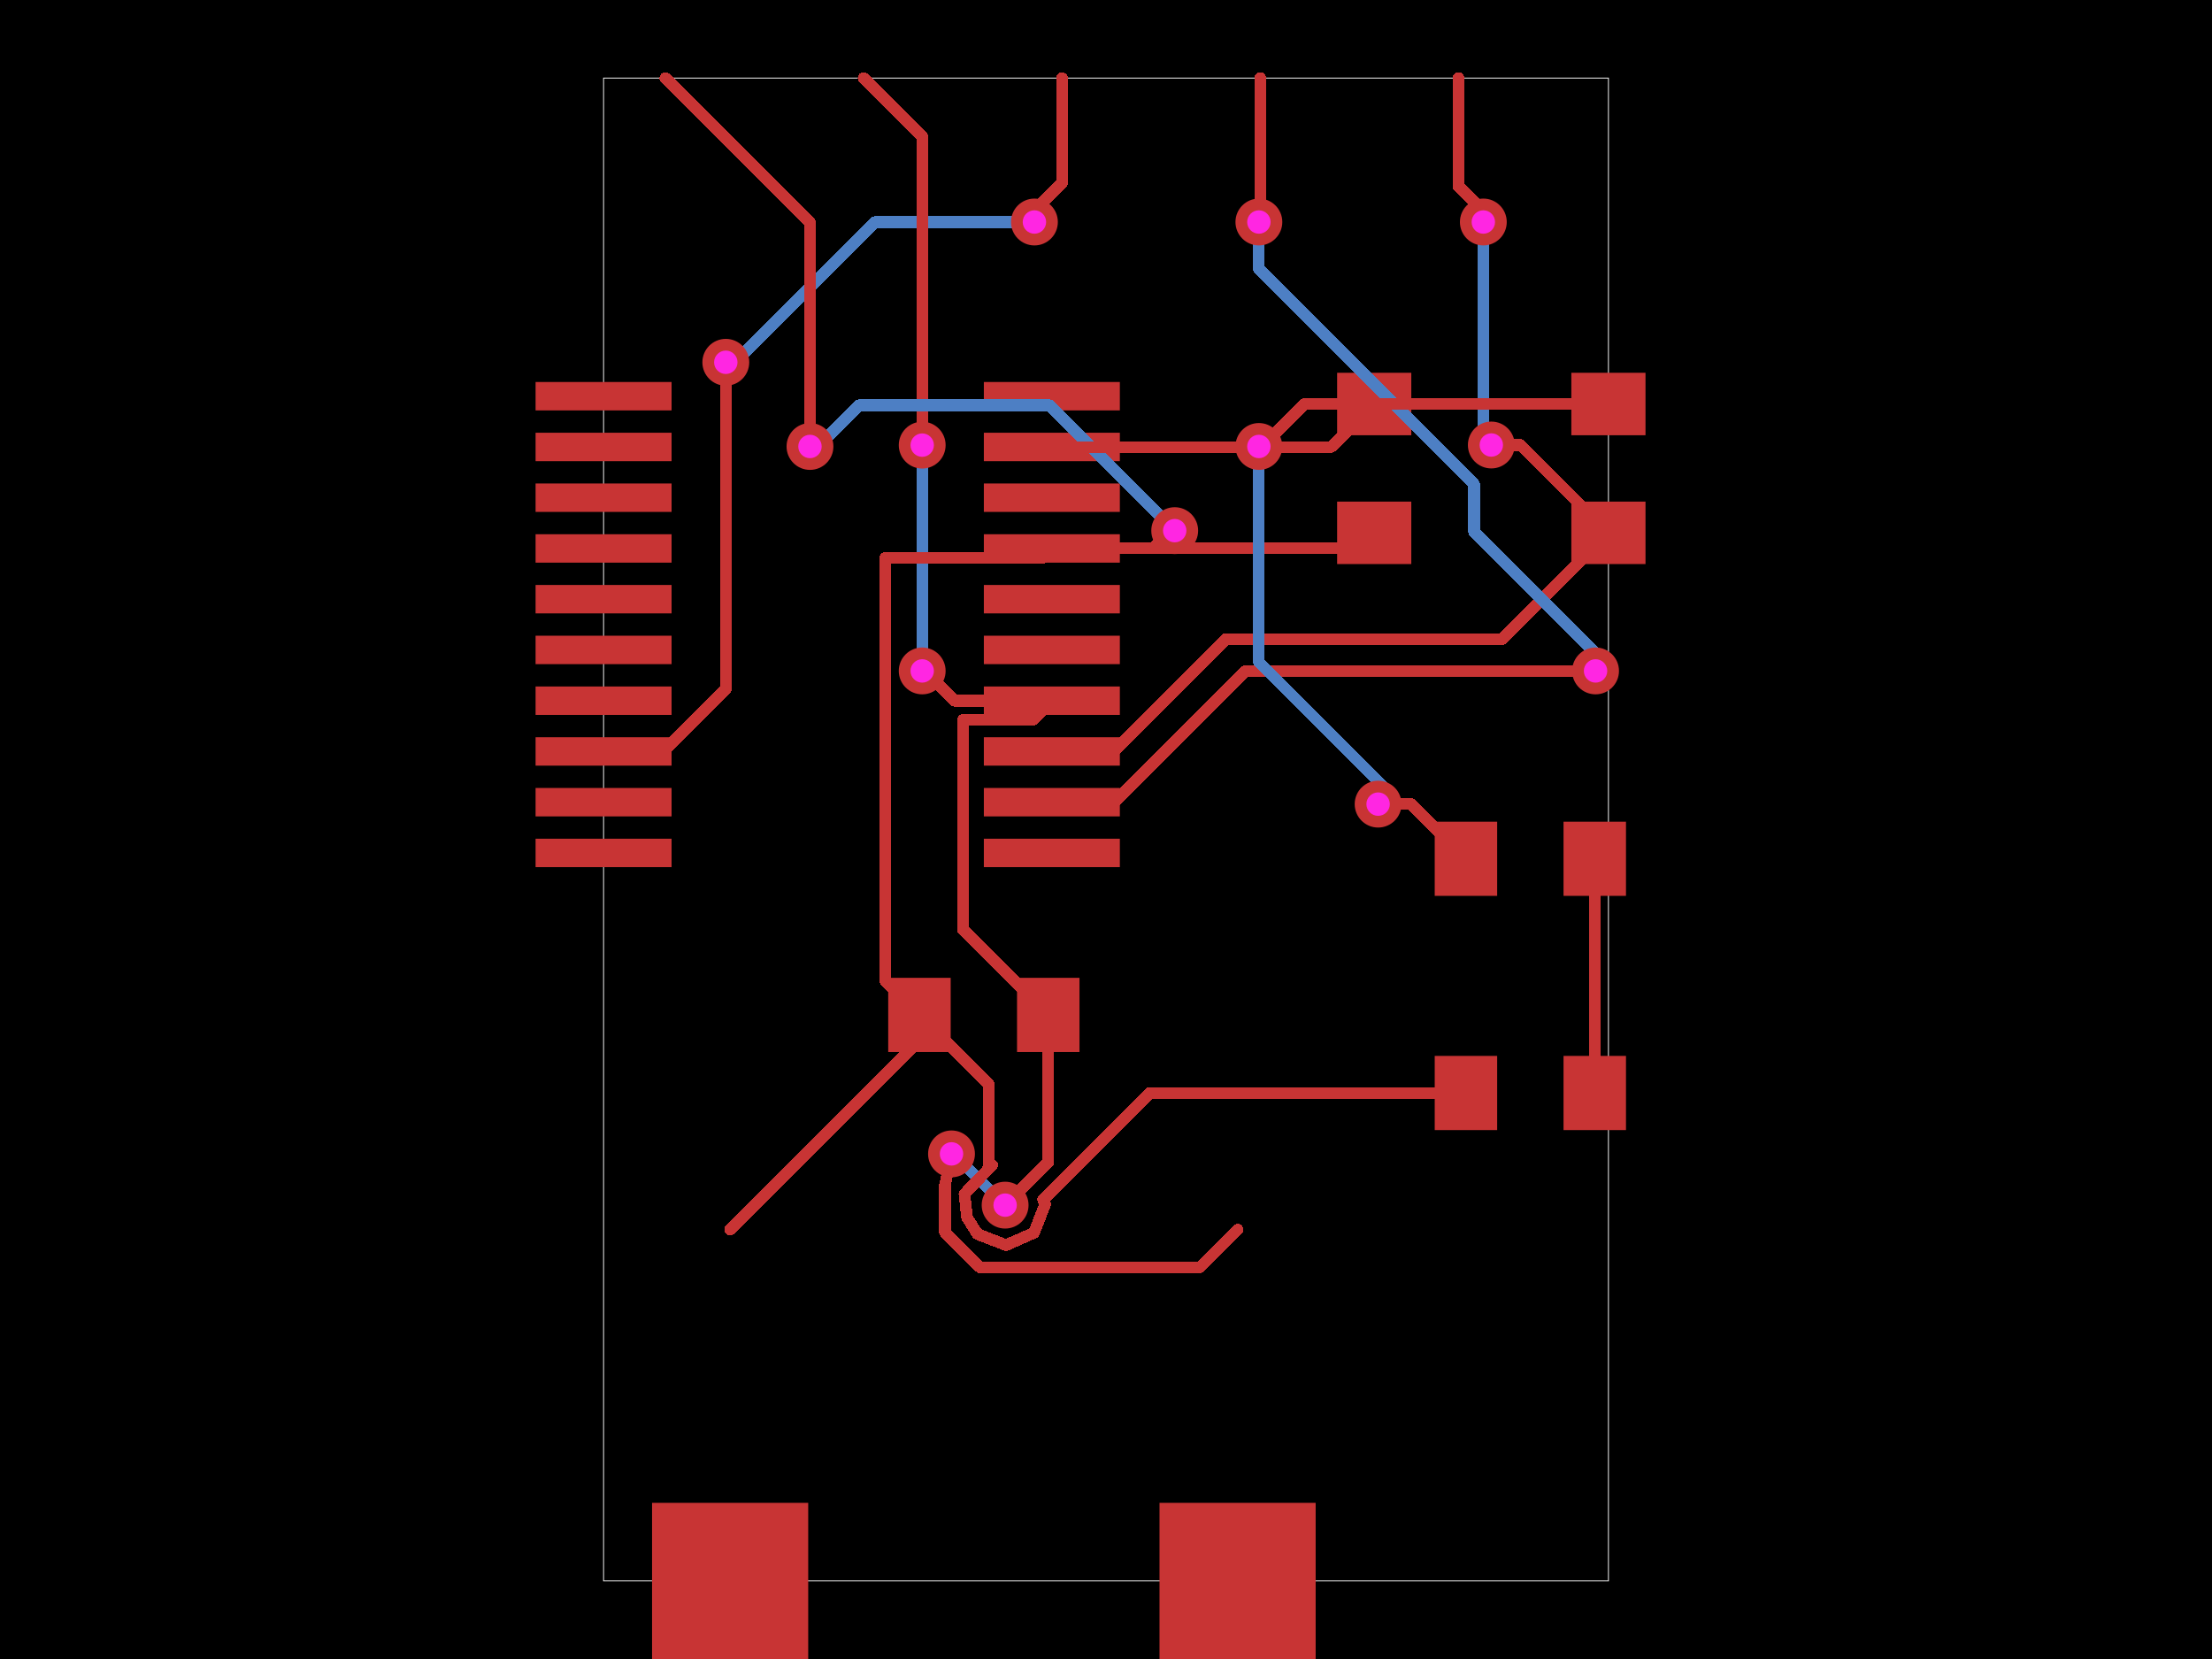 <svg xmlns="http://www.w3.org/2000/svg" width="800" height="600"><style></style><rect class="boundary" x="0" y="0" fill="#000" width="800" height="600"/><rect class="pcb-boundary" fill="none" stroke="#fff" stroke-width="0.3" x="218.292" y="28.235" width="363.417" height="543.529"/><rect class="pcb-pad" fill="rgb(200, 52, 52)" x="355.824" y="303.334" width="49.186" height="10.278"/><rect class="pcb-pad" fill="rgb(200, 52, 52)" x="355.824" y="284.982" width="49.186" height="10.278"/><rect class="pcb-pad" fill="rgb(200, 52, 52)" x="355.824" y="266.629" width="49.186" height="10.278"/><rect class="pcb-pad" fill="rgb(200, 52, 52)" x="355.824" y="248.277" width="49.186" height="10.278"/><rect class="pcb-pad" fill="rgb(200, 52, 52)" x="355.824" y="229.917" width="49.186" height="10.278"/><rect class="pcb-pad" fill="rgb(200, 52, 52)" x="355.824" y="211.564" width="49.186" height="10.278"/><rect class="pcb-pad" fill="rgb(200, 52, 52)" x="355.824" y="193.212" width="49.186" height="10.278"/><rect class="pcb-pad" fill="rgb(200, 52, 52)" x="355.824" y="174.859" width="49.186" height="10.278"/><rect class="pcb-pad" fill="rgb(200, 52, 52)" x="355.824" y="156.506" width="49.186" height="10.278"/><rect class="pcb-pad" fill="rgb(200, 52, 52)" x="355.824" y="138.154" width="49.186" height="10.278"/><rect class="pcb-pad" fill="rgb(200, 52, 52)" x="193.699" y="303.334" width="49.186" height="10.278"/><rect class="pcb-pad" fill="rgb(200, 52, 52)" x="193.699" y="284.982" width="49.186" height="10.278"/><rect class="pcb-pad" fill="rgb(200, 52, 52)" x="193.699" y="266.629" width="49.186" height="10.278"/><rect class="pcb-pad" fill="rgb(200, 52, 52)" x="193.699" y="248.277" width="49.186" height="10.278"/><rect class="pcb-pad" fill="rgb(200, 52, 52)" x="193.699" y="229.917" width="49.186" height="10.278"/><rect class="pcb-pad" fill="rgb(200, 52, 52)" x="193.699" y="211.564" width="49.186" height="10.278"/><rect class="pcb-pad" fill="rgb(200, 52, 52)" x="193.699" y="193.212" width="49.186" height="10.278"/><rect class="pcb-pad" fill="rgb(200, 52, 52)" x="193.699" y="174.859" width="49.186" height="10.278"/><rect class="pcb-pad" fill="rgb(200, 52, 52)" x="193.699" y="156.506" width="49.186" height="10.278"/><rect class="pcb-pad" fill="rgb(200, 52, 52)" x="193.699" y="138.154" width="49.186" height="10.278"/><rect class="pcb-pad" fill="rgb(200, 52, 52)" x="568.296" y="134.824" width="26.824" height="22.588"/><rect class="pcb-pad" fill="rgb(200, 52, 52)" x="568.296" y="181.412" width="26.824" height="22.588"/><rect class="pcb-pad" fill="rgb(200, 52, 52)" x="483.59" y="134.824" width="26.824" height="22.588"/><rect class="pcb-pad" fill="rgb(200, 52, 52)" x="483.59" y="181.412" width="26.824" height="22.588"/><rect class="pcb-pad" fill="rgb(200, 52, 52)" x="367.825" y="353.648" width="22.588" height="26.824"/><rect class="pcb-pad" fill="rgb(200, 52, 52)" x="321.237" y="353.648" width="22.588" height="26.824"/><rect class="pcb-pad" fill="rgb(200, 52, 52)" x="518.885" y="297.177" width="22.588" height="26.824"/><rect class="pcb-pad" fill="rgb(200, 52, 52)" x="565.473" y="297.177" width="22.588" height="26.824"/><rect class="pcb-pad" fill="rgb(200, 52, 52)" x="565.473" y="381.884" width="22.588" height="26.824"/><rect class="pcb-pad" fill="rgb(200, 52, 52)" x="518.885" y="381.884" width="22.588" height="26.824"/><rect class="pcb-pad" fill="rgb(200, 52, 52)" x="419.353" y="543.529" width="56.471" height="56.471"/><rect class="pcb-pad" fill="rgb(200, 52, 52)" x="235.827" y="543.529" width="56.471" height="56.471"/><path class="pcb-trace" stroke="rgb(77, 127, 196)" fill="none" d="M 374.115 80.294 L 374.115 80.294" stroke-width="4.235" stroke-linecap="round" stroke-linejoin="round" shape-rendering="crispEdges" data-layer="bottom"/><path class="pcb-trace" stroke="rgb(77, 127, 196)" fill="none" d="M 374.115 80.294 L 316.551 80.294" stroke-width="4.235" stroke-linecap="round" stroke-linejoin="round" shape-rendering="crispEdges" data-layer="bottom"/><path class="pcb-trace" stroke="rgb(77, 127, 196)" fill="none" d="M 316.551 80.294 L 267.428 129.417" stroke-width="4.235" stroke-linecap="round" stroke-linejoin="round" shape-rendering="crispEdges" data-layer="bottom"/><path class="pcb-trace" stroke="rgb(77, 127, 196)" fill="none" d="M 267.428 129.417 L 262.498 131.029" stroke-width="4.235" stroke-linecap="round" stroke-linejoin="round" shape-rendering="crispEdges" data-layer="bottom"/><path class="pcb-trace" stroke="rgb(77, 127, 196)" fill="none" d="M 262.498 131.029 L 262.498 131.029" stroke-width="4.235" stroke-linecap="round" stroke-linejoin="round" shape-rendering="crispEdges" data-layer="bottom"/><path class="pcb-trace" stroke="rgb(200, 52, 52)" fill="none" d="M 384.061 28.235 L 384.061 66.179" stroke-width="4.235" stroke-linecap="round" stroke-linejoin="round" shape-rendering="crispEdges" data-layer="top"/><path class="pcb-trace" stroke="rgb(200, 52, 52)" fill="none" d="M 384.061 66.179 L 375.953 74.287" stroke-width="4.235" stroke-linecap="round" stroke-linejoin="round" shape-rendering="crispEdges" data-layer="top"/><path class="pcb-trace" stroke="rgb(200, 52, 52)" fill="none" d="M 375.953 74.287 L 374.115 80.294" stroke-width="4.235" stroke-linecap="round" stroke-linejoin="round" shape-rendering="crispEdges" data-layer="top"/><path class="pcb-trace" stroke="rgb(200, 52, 52)" fill="none" d="M 374.115 80.294 L 374.115 80.294" stroke-width="4.235" stroke-linecap="round" stroke-linejoin="round" shape-rendering="crispEdges" data-layer="top"/><path class="pcb-trace" stroke="rgb(200, 52, 52)" fill="none" d="M 262.498 131.029 L 262.498 131.029" stroke-width="4.235" stroke-linecap="round" stroke-linejoin="round" shape-rendering="crispEdges" data-layer="top"/><path class="pcb-trace" stroke="rgb(200, 52, 52)" fill="none" d="M 262.498 131.029 L 262.498 249.159" stroke-width="4.235" stroke-linecap="round" stroke-linejoin="round" shape-rendering="crispEdges" data-layer="top"/><path class="pcb-trace" stroke="rgb(200, 52, 52)" fill="none" d="M 262.498 249.159 L 239.071 272.585" stroke-width="4.235" stroke-linecap="round" stroke-linejoin="round" shape-rendering="crispEdges" data-layer="top"/><path class="pcb-trace" stroke="rgb(200, 52, 52)" fill="none" d="M 239.071 272.585 L 219.109 272.585" stroke-width="4.235" stroke-linecap="round" stroke-linejoin="round" shape-rendering="crispEdges" data-layer="top"/><path class="pcb-trace" stroke="rgb(200, 52, 52)" fill="none" d="M 219.109 272.585 L 218.292 271.768" stroke-width="4.235" stroke-linecap="round" stroke-linejoin="round" shape-rendering="crispEdges" data-layer="top"/><path class="pcb-trace" stroke="rgb(77, 127, 196)" fill="none" d="M 344.126 417.318 L 344.126 417.318" stroke-width="4.235" stroke-linecap="round" stroke-linejoin="round" shape-rendering="crispEdges" data-layer="bottom"/><path class="pcb-trace" stroke="rgb(77, 127, 196)" fill="none" d="M 344.126 417.318 L 344.8 417.318" stroke-width="4.235" stroke-linecap="round" stroke-linejoin="round" shape-rendering="crispEdges" data-layer="bottom"/><path class="pcb-trace" stroke="rgb(77, 127, 196)" fill="none" d="M 344.8 417.318 L 359.256 431.774" stroke-width="4.235" stroke-linecap="round" stroke-linejoin="round" shape-rendering="crispEdges" data-layer="bottom"/><path class="pcb-trace" stroke="rgb(77, 127, 196)" fill="none" d="M 359.256 431.774 L 363.516 435.853" stroke-width="4.235" stroke-linecap="round" stroke-linejoin="round" shape-rendering="crispEdges" data-layer="bottom"/><path class="pcb-trace" stroke="rgb(77, 127, 196)" fill="none" d="M 363.516 435.853 L 363.516 435.853" stroke-width="4.235" stroke-linecap="round" stroke-linejoin="round" shape-rendering="crispEdges" data-layer="bottom"/><path class="pcb-trace" stroke="rgb(200, 52, 52)" fill="none" d="M 447.588 444.709 L 433.968 458.329" stroke-width="4.235" stroke-linecap="round" stroke-linejoin="round" shape-rendering="crispEdges" data-layer="top"/><path class="pcb-trace" stroke="rgb(200, 52, 52)" fill="none" d="M 433.968 458.329 L 354.414 458.329" stroke-width="4.235" stroke-linecap="round" stroke-linejoin="round" shape-rendering="crispEdges" data-layer="top"/><path class="pcb-trace" stroke="rgb(200, 52, 52)" fill="none" d="M 354.414 458.329 L 341.728 445.643" stroke-width="4.235" stroke-linecap="round" stroke-linejoin="round" shape-rendering="crispEdges" data-layer="top"/><path class="pcb-trace" stroke="rgb(200, 52, 52)" fill="none" d="M 341.728 445.643 L 341.728 428.83" stroke-width="4.235" stroke-linecap="round" stroke-linejoin="round" shape-rendering="crispEdges" data-layer="top"/><path class="pcb-trace" stroke="rgb(200, 52, 52)" fill="none" d="M 341.728 428.83 L 344.126 417.318" stroke-width="4.235" stroke-linecap="round" stroke-linejoin="round" shape-rendering="crispEdges" data-layer="top"/><path class="pcb-trace" stroke="rgb(200, 52, 52)" fill="none" d="M 344.126 417.318 L 344.126 417.318" stroke-width="4.235" stroke-linecap="round" stroke-linejoin="round" shape-rendering="crispEdges" data-layer="top"/><path class="pcb-trace" stroke="rgb(200, 52, 52)" fill="none" d="M 363.516 435.853 L 363.516 435.853" stroke-width="4.235" stroke-linecap="round" stroke-linejoin="round" shape-rendering="crispEdges" data-layer="top"/><path class="pcb-trace" stroke="rgb(200, 52, 52)" fill="none" d="M 363.516 435.853 L 379.119 420.25" stroke-width="4.235" stroke-linecap="round" stroke-linejoin="round" shape-rendering="crispEdges" data-layer="top"/><path class="pcb-trace" stroke="rgb(200, 52, 52)" fill="none" d="M 379.119 420.25 L 379.119 367.06" stroke-width="4.235" stroke-linecap="round" stroke-linejoin="round" shape-rendering="crispEdges" data-layer="top"/><path class="pcb-trace" stroke="rgb(200, 52, 52)" fill="none" d="M 379.119 367.06 L 348.331 336.271" stroke-width="4.235" stroke-linecap="round" stroke-linejoin="round" shape-rendering="crispEdges" data-layer="top"/><path class="pcb-trace" stroke="rgb(200, 52, 52)" fill="none" d="M 348.331 336.271 L 348.331 260.329" stroke-width="4.235" stroke-linecap="round" stroke-linejoin="round" shape-rendering="crispEdges" data-layer="top"/><path class="pcb-trace" stroke="rgb(200, 52, 52)" fill="none" d="M 348.331 260.329 L 373.504 260.329" stroke-width="4.235" stroke-linecap="round" stroke-linejoin="round" shape-rendering="crispEdges" data-layer="top"/><path class="pcb-trace" stroke="rgb(200, 52, 52)" fill="none" d="M 373.504 260.329 L 380.417 253.416" stroke-width="4.235" stroke-linecap="round" stroke-linejoin="round" shape-rendering="crispEdges" data-layer="top"/><path class="pcb-trace" stroke="rgb(77, 127, 196)" fill="none" d="M 333.527 242.647 L 333.527 242.647" stroke-width="4.235" stroke-linecap="round" stroke-linejoin="round" shape-rendering="crispEdges" data-layer="bottom"/><path class="pcb-trace" stroke="rgb(77, 127, 196)" fill="none" d="M 333.527 242.647 L 333.527 165.028" stroke-width="4.235" stroke-linecap="round" stroke-linejoin="round" shape-rendering="crispEdges" data-layer="bottom"/><path class="pcb-trace" stroke="rgb(77, 127, 196)" fill="none" d="M 333.527 165.028 L 333.527 165.028" stroke-width="4.235" stroke-linecap="round" stroke-linejoin="round" shape-rendering="crispEdges" data-layer="bottom"/><path class="pcb-trace" stroke="rgb(77, 127, 196)" fill="none" d="M 333.527 165.028 L 333.527 160.987" stroke-width="4.235" stroke-linecap="round" stroke-linejoin="round" shape-rendering="crispEdges" data-layer="bottom"/><path class="pcb-trace" stroke="rgb(77, 127, 196)" fill="none" d="M 333.527 160.987 L 333.527 160.987" stroke-width="4.235" stroke-linecap="round" stroke-linejoin="round" shape-rendering="crispEdges" data-layer="bottom"/><path class="pcb-trace" stroke="rgb(200, 52, 52)" fill="none" d="M 380.417 253.416 L 345.227 253.416" stroke-width="4.235" stroke-linecap="round" stroke-linejoin="round" shape-rendering="crispEdges" data-layer="top"/><path class="pcb-trace" stroke="rgb(200, 52, 52)" fill="none" d="M 345.227 253.416 L 334.924 243.113" stroke-width="4.235" stroke-linecap="round" stroke-linejoin="round" shape-rendering="crispEdges" data-layer="top"/><path class="pcb-trace" stroke="rgb(200, 52, 52)" fill="none" d="M 334.924 243.113 L 333.527 242.647" stroke-width="4.235" stroke-linecap="round" stroke-linejoin="round" shape-rendering="crispEdges" data-layer="top"/><path class="pcb-trace" stroke="rgb(200, 52, 52)" fill="none" d="M 333.527 242.647 L 333.527 242.647" stroke-width="4.235" stroke-linecap="round" stroke-linejoin="round" shape-rendering="crispEdges" data-layer="top"/><path class="pcb-trace" stroke="rgb(200, 52, 52)" fill="none" d="M 333.527 160.987 L 333.527 160.987" stroke-width="4.235" stroke-linecap="round" stroke-linejoin="round" shape-rendering="crispEdges" data-layer="top"/><path class="pcb-trace" stroke="rgb(200, 52, 52)" fill="none" d="M 333.527 160.987 L 333.527 49.42" stroke-width="4.235" stroke-linecap="round" stroke-linejoin="round" shape-rendering="crispEdges" data-layer="top"/><path class="pcb-trace" stroke="rgb(200, 52, 52)" fill="none" d="M 333.527 49.42 L 312.343 28.235" stroke-width="4.235" stroke-linecap="round" stroke-linejoin="round" shape-rendering="crispEdges" data-layer="top"/><path class="pcb-trace" stroke="rgb(77, 127, 196)" fill="none" d="M 536.468 80.294 L 536.468 80.294" stroke-width="4.235" stroke-linecap="round" stroke-linejoin="round" shape-rendering="crispEdges" data-layer="bottom"/><path class="pcb-trace" stroke="rgb(77, 127, 196)" fill="none" d="M 536.468 80.294 L 536.468 153.827" stroke-width="4.235" stroke-linecap="round" stroke-linejoin="round" shape-rendering="crispEdges" data-layer="bottom"/><path class="pcb-trace" stroke="rgb(77, 127, 196)" fill="none" d="M 536.468 153.827 L 539.355 156.714" stroke-width="4.235" stroke-linecap="round" stroke-linejoin="round" shape-rendering="crispEdges" data-layer="bottom"/><path class="pcb-trace" stroke="rgb(77, 127, 196)" fill="none" d="M 539.355 156.714 L 539.355 160.942" stroke-width="4.235" stroke-linecap="round" stroke-linejoin="round" shape-rendering="crispEdges" data-layer="bottom"/><path class="pcb-trace" stroke="rgb(77, 127, 196)" fill="none" d="M 539.355 160.942 L 539.355 160.942" stroke-width="4.235" stroke-linecap="round" stroke-linejoin="round" shape-rendering="crispEdges" data-layer="bottom"/><path class="pcb-trace" stroke="rgb(200, 52, 52)" fill="none" d="M 527.496 28.235 L 527.496 67.43" stroke-width="4.235" stroke-linecap="round" stroke-linejoin="round" shape-rendering="crispEdges" data-layer="top"/><path class="pcb-trace" stroke="rgb(200, 52, 52)" fill="none" d="M 527.496 67.43 L 534.719 74.653" stroke-width="4.235" stroke-linecap="round" stroke-linejoin="round" shape-rendering="crispEdges" data-layer="top"/><path class="pcb-trace" stroke="rgb(200, 52, 52)" fill="none" d="M 534.719 74.653 L 536.468 80.294" stroke-width="4.235" stroke-linecap="round" stroke-linejoin="round" shape-rendering="crispEdges" data-layer="top"/><path class="pcb-trace" stroke="rgb(200, 52, 52)" fill="none" d="M 536.468 80.294 L 536.468 80.294" stroke-width="4.235" stroke-linecap="round" stroke-linejoin="round" shape-rendering="crispEdges" data-layer="top"/><path class="pcb-trace" stroke="rgb(200, 52, 52)" fill="none" d="M 539.355 160.942 L 539.355 160.942" stroke-width="4.235" stroke-linecap="round" stroke-linejoin="round" shape-rendering="crispEdges" data-layer="top"/><path class="pcb-trace" stroke="rgb(200, 52, 52)" fill="none" d="M 539.355 160.942 L 549.943 160.942" stroke-width="4.235" stroke-linecap="round" stroke-linejoin="round" shape-rendering="crispEdges" data-layer="top"/><path class="pcb-trace" stroke="rgb(200, 52, 52)" fill="none" d="M 549.943 160.942 L 581.708 192.706" stroke-width="4.235" stroke-linecap="round" stroke-linejoin="round" shape-rendering="crispEdges" data-layer="top"/><path class="pcb-trace" stroke="rgb(200, 52, 52)" fill="none" d="M 581.708 192.706 L 543.305 231.11" stroke-width="4.235" stroke-linecap="round" stroke-linejoin="round" shape-rendering="crispEdges" data-layer="top"/><path class="pcb-trace" stroke="rgb(200, 52, 52)" fill="none" d="M 543.305 231.11 L 456.441 231.11" stroke-width="4.235" stroke-linecap="round" stroke-linejoin="round" shape-rendering="crispEdges" data-layer="top"/><path class="pcb-trace" stroke="rgb(200, 52, 52)" fill="none" d="M 456.441 231.11 L 443.36 231.11" stroke-width="4.235" stroke-linecap="round" stroke-linejoin="round" shape-rendering="crispEdges" data-layer="top"/><path class="pcb-trace" stroke="rgb(200, 52, 52)" fill="none" d="M 443.36 231.11 L 402.702 271.768" stroke-width="4.235" stroke-linecap="round" stroke-linejoin="round" shape-rendering="crispEdges" data-layer="top"/><path class="pcb-trace" stroke="rgb(200, 52, 52)" fill="none" d="M 402.702 271.768 L 380.417 271.768" stroke-width="4.235" stroke-linecap="round" stroke-linejoin="round" shape-rendering="crispEdges" data-layer="top"/><path class="pcb-trace" stroke="rgb(200, 52, 52)" fill="none" d="M 380.417 271.768 L 380.417 271.768" stroke-width="4.235" stroke-linecap="round" stroke-linejoin="round" shape-rendering="crispEdges" data-layer="top"/><path class="pcb-trace" stroke="rgb(77, 127, 196)" fill="none" d="M 455.292 80.294 L 455.292 80.294" stroke-width="4.235" stroke-linecap="round" stroke-linejoin="round" shape-rendering="crispEdges" data-layer="bottom"/><path class="pcb-trace" stroke="rgb(77, 127, 196)" fill="none" d="M 455.292 80.294 L 455.292 97.263" stroke-width="4.235" stroke-linecap="round" stroke-linejoin="round" shape-rendering="crispEdges" data-layer="bottom"/><path class="pcb-trace" stroke="rgb(77, 127, 196)" fill="none" d="M 455.292 97.263 L 533.12 175.091" stroke-width="4.235" stroke-linecap="round" stroke-linejoin="round" shape-rendering="crispEdges" data-layer="bottom"/><path class="pcb-trace" stroke="rgb(77, 127, 196)" fill="none" d="M 533.12 175.091 L 533.12 192.382" stroke-width="4.235" stroke-linecap="round" stroke-linejoin="round" shape-rendering="crispEdges" data-layer="bottom"/><path class="pcb-trace" stroke="rgb(77, 127, 196)" fill="none" d="M 533.12 192.382 L 579.915 239.177" stroke-width="4.235" stroke-linecap="round" stroke-linejoin="round" shape-rendering="crispEdges" data-layer="bottom"/><path class="pcb-trace" stroke="rgb(77, 127, 196)" fill="none" d="M 579.915 239.177 L 577.056 242.647" stroke-width="4.235" stroke-linecap="round" stroke-linejoin="round" shape-rendering="crispEdges" data-layer="bottom"/><path class="pcb-trace" stroke="rgb(77, 127, 196)" fill="none" d="M 577.056 242.647 L 577.056 242.647" stroke-width="4.235" stroke-linecap="round" stroke-linejoin="round" shape-rendering="crispEdges" data-layer="bottom"/><path class="pcb-trace" stroke="rgb(200, 52, 52)" fill="none" d="M 455.778 28.235 L 455.778 77.154" stroke-width="4.235" stroke-linecap="round" stroke-linejoin="round" shape-rendering="crispEdges" data-layer="top"/><path class="pcb-trace" stroke="rgb(200, 52, 52)" fill="none" d="M 455.778 77.154 L 455.431 77.502" stroke-width="4.235" stroke-linecap="round" stroke-linejoin="round" shape-rendering="crispEdges" data-layer="top"/><path class="pcb-trace" stroke="rgb(200, 52, 52)" fill="none" d="M 455.431 77.502 L 455.292 80.294" stroke-width="4.235" stroke-linecap="round" stroke-linejoin="round" shape-rendering="crispEdges" data-layer="top"/><path class="pcb-trace" stroke="rgb(200, 52, 52)" fill="none" d="M 455.292 80.294 L 455.292 80.294" stroke-width="4.235" stroke-linecap="round" stroke-linejoin="round" shape-rendering="crispEdges" data-layer="top"/><path class="pcb-trace" stroke="rgb(200, 52, 52)" fill="none" d="M 577.056 242.647 L 577.056 242.647" stroke-width="4.235" stroke-linecap="round" stroke-linejoin="round" shape-rendering="crispEdges" data-layer="top"/><path class="pcb-trace" stroke="rgb(200, 52, 52)" fill="none" d="M 577.056 242.647 L 450.554 242.647" stroke-width="4.235" stroke-linecap="round" stroke-linejoin="round" shape-rendering="crispEdges" data-layer="top"/><path class="pcb-trace" stroke="rgb(200, 52, 52)" fill="none" d="M 450.554 242.647 L 400.424 292.777" stroke-width="4.235" stroke-linecap="round" stroke-linejoin="round" shape-rendering="crispEdges" data-layer="top"/><path class="pcb-trace" stroke="rgb(200, 52, 52)" fill="none" d="M 400.424 292.777 L 383.073 292.777" stroke-width="4.235" stroke-linecap="round" stroke-linejoin="round" shape-rendering="crispEdges" data-layer="top"/><path class="pcb-trace" stroke="rgb(200, 52, 52)" fill="none" d="M 383.073 292.777 L 380.417 290.121" stroke-width="4.235" stroke-linecap="round" stroke-linejoin="round" shape-rendering="crispEdges" data-layer="top"/><path class="pcb-trace" stroke="rgb(200, 52, 52)" fill="none" d="M 332.531 367.06 L 332.531 376.24" stroke-width="4.235" stroke-linecap="round" stroke-linejoin="round" shape-rendering="crispEdges" data-layer="top"/><path class="pcb-trace" stroke="rgb(200, 52, 52)" fill="none" d="M 332.531 376.24 L 264.062 444.709" stroke-width="4.235" stroke-linecap="round" stroke-linejoin="round" shape-rendering="crispEdges" data-layer="top"/><path class="pcb-trace" stroke="rgb(200, 52, 52)" fill="none" d="M 380.417 198.351 L 491.358 198.351" stroke-width="4.235" stroke-linecap="round" stroke-linejoin="round" shape-rendering="crispEdges" data-layer="top"/><path class="pcb-trace" stroke="rgb(200, 52, 52)" fill="none" d="M 491.358 198.351 L 497.002 192.706" stroke-width="4.235" stroke-linecap="round" stroke-linejoin="round" shape-rendering="crispEdges" data-layer="top"/><path class="pcb-trace" stroke="rgb(200, 52, 52)" fill="none" d="M 332.531 367.06 L 320.057 354.586" stroke-width="4.235" stroke-linecap="round" stroke-linejoin="round" shape-rendering="crispEdges" data-layer="top"/><path class="pcb-trace" stroke="rgb(200, 52, 52)" fill="none" d="M 320.057 354.586 L 320.057 201.883" stroke-width="4.235" stroke-linecap="round" stroke-linejoin="round" shape-rendering="crispEdges" data-layer="top"/><path class="pcb-trace" stroke="rgb(200, 52, 52)" fill="none" d="M 320.057 201.883 L 376.885 201.883" stroke-width="4.235" stroke-linecap="round" stroke-linejoin="round" shape-rendering="crispEdges" data-layer="top"/><path class="pcb-trace" stroke="rgb(200, 52, 52)" fill="none" d="M 376.885 201.883 L 380.417 198.351" stroke-width="4.235" stroke-linecap="round" stroke-linejoin="round" shape-rendering="crispEdges" data-layer="top"/><path class="pcb-trace" stroke="rgb(200, 52, 52)" fill="none" d="M 530.179 395.295 L 415.824 395.295" stroke-width="4.235" stroke-linecap="round" stroke-linejoin="round" shape-rendering="crispEdges" data-layer="top"/><path class="pcb-trace" stroke="rgb(200, 52, 52)" fill="none" d="M 415.824 395.295 L 377.252 433.868" stroke-width="4.235" stroke-linecap="round" stroke-linejoin="round" shape-rendering="crispEdges" data-layer="top"/><path class="pcb-trace" stroke="rgb(200, 52, 52)" fill="none" d="M 377.252 433.868 L 377.983 435.527" stroke-width="4.235" stroke-linecap="round" stroke-linejoin="round" shape-rendering="crispEdges" data-layer="top"/><path class="pcb-trace" stroke="rgb(200, 52, 52)" fill="none" d="M 377.983 435.527 L 373.976 445.852" stroke-width="4.235" stroke-linecap="round" stroke-linejoin="round" shape-rendering="crispEdges" data-layer="top"/><path class="pcb-trace" stroke="rgb(200, 52, 52)" fill="none" d="M 373.976 445.852 L 363.842 450.32" stroke-width="4.235" stroke-linecap="round" stroke-linejoin="round" shape-rendering="crispEdges" data-layer="top"/><path class="pcb-trace" stroke="rgb(200, 52, 52)" fill="none" d="M 363.842 450.32 L 363.842 450.32" stroke-width="4.235" stroke-linecap="round" stroke-linejoin="round" shape-rendering="crispEdges" data-layer="top"/><path class="pcb-trace" stroke="rgb(200, 52, 52)" fill="none" d="M 363.842 450.32 L 353.517 446.313" stroke-width="4.235" stroke-linecap="round" stroke-linejoin="round" shape-rendering="crispEdges" data-layer="top"/><path class="pcb-trace" stroke="rgb(200, 52, 52)" fill="none" d="M 353.517 446.313 L 349.749 440.312" stroke-width="4.235" stroke-linecap="round" stroke-linejoin="round" shape-rendering="crispEdges" data-layer="top"/><path class="pcb-trace" stroke="rgb(200, 52, 52)" fill="none" d="M 349.749 440.312 L 348.822 431.816" stroke-width="4.235" stroke-linecap="round" stroke-linejoin="round" shape-rendering="crispEdges" data-layer="top"/><path class="pcb-trace" stroke="rgb(200, 52, 52)" fill="none" d="M 348.822 431.816 L 348.822 431.816" stroke-width="4.235" stroke-linecap="round" stroke-linejoin="round" shape-rendering="crispEdges" data-layer="top"/><path class="pcb-trace" stroke="rgb(200, 52, 52)" fill="none" d="M 348.822 431.816 L 358.821 421.356" stroke-width="4.235" stroke-linecap="round" stroke-linejoin="round" shape-rendering="crispEdges" data-layer="top"/><path class="pcb-trace" stroke="rgb(200, 52, 52)" fill="none" d="M 358.821 421.356 L 357.596 422.637" stroke-width="4.235" stroke-linecap="round" stroke-linejoin="round" shape-rendering="crispEdges" data-layer="top"/><path class="pcb-trace" stroke="rgb(200, 52, 52)" fill="none" d="M 357.596 422.637 L 357.596 392.125" stroke-width="4.235" stroke-linecap="round" stroke-linejoin="round" shape-rendering="crispEdges" data-layer="top"/><path class="pcb-trace" stroke="rgb(200, 52, 52)" fill="none" d="M 357.596 392.125 L 332.531 367.06" stroke-width="4.235" stroke-linecap="round" stroke-linejoin="round" shape-rendering="crispEdges" data-layer="top"/><path class="pcb-trace" stroke="rgb(77, 127, 196)" fill="none" d="M 424.851 191.912 L 424.851 191.912" stroke-width="4.235" stroke-linecap="round" stroke-linejoin="round" shape-rendering="crispEdges" data-layer="bottom"/><path class="pcb-trace" stroke="rgb(77, 127, 196)" fill="none" d="M 424.851 191.912 L 379.497 146.559" stroke-width="4.235" stroke-linecap="round" stroke-linejoin="round" shape-rendering="crispEdges" data-layer="bottom"/><path class="pcb-trace" stroke="rgb(77, 127, 196)" fill="none" d="M 379.497 146.559 L 310.757 146.559" stroke-width="4.235" stroke-linecap="round" stroke-linejoin="round" shape-rendering="crispEdges" data-layer="bottom"/><path class="pcb-trace" stroke="rgb(77, 127, 196)" fill="none" d="M 310.757 146.559 L 310.688 146.559" stroke-width="4.235" stroke-linecap="round" stroke-linejoin="round" shape-rendering="crispEdges" data-layer="bottom"/><path class="pcb-trace" stroke="rgb(77, 127, 196)" fill="none" d="M 310.688 146.559 L 295.776 161.471" stroke-width="4.235" stroke-linecap="round" stroke-linejoin="round" shape-rendering="crispEdges" data-layer="bottom"/><path class="pcb-trace" stroke="rgb(77, 127, 196)" fill="none" d="M 295.776 161.471 L 292.939 161.471" stroke-width="4.235" stroke-linecap="round" stroke-linejoin="round" shape-rendering="crispEdges" data-layer="bottom"/><path class="pcb-trace" stroke="rgb(77, 127, 196)" fill="none" d="M 292.939 161.471 L 292.939 161.471" stroke-width="4.235" stroke-linecap="round" stroke-linejoin="round" shape-rendering="crispEdges" data-layer="bottom"/><path class="pcb-trace" stroke="rgb(200, 52, 52)" fill="none" d="M 380.417 198.351 L 416.933 198.351" stroke-width="4.235" stroke-linecap="round" stroke-linejoin="round" shape-rendering="crispEdges" data-layer="top"/><path class="pcb-trace" stroke="rgb(200, 52, 52)" fill="none" d="M 416.933 198.351 L 421.059 194.224" stroke-width="4.235" stroke-linecap="round" stroke-linejoin="round" shape-rendering="crispEdges" data-layer="top"/><path class="pcb-trace" stroke="rgb(200, 52, 52)" fill="none" d="M 421.059 194.224 L 424.851 191.912" stroke-width="4.235" stroke-linecap="round" stroke-linejoin="round" shape-rendering="crispEdges" data-layer="top"/><path class="pcb-trace" stroke="rgb(200, 52, 52)" fill="none" d="M 424.851 191.912 L 424.851 191.912" stroke-width="4.235" stroke-linecap="round" stroke-linejoin="round" shape-rendering="crispEdges" data-layer="top"/><path class="pcb-trace" stroke="rgb(200, 52, 52)" fill="none" d="M 292.939 161.471 L 292.939 161.471" stroke-width="4.235" stroke-linecap="round" stroke-linejoin="round" shape-rendering="crispEdges" data-layer="top"/><path class="pcb-trace" stroke="rgb(200, 52, 52)" fill="none" d="M 292.939 161.471 L 292.939 80.549" stroke-width="4.235" stroke-linecap="round" stroke-linejoin="round" shape-rendering="crispEdges" data-layer="top"/><path class="pcb-trace" stroke="rgb(200, 52, 52)" fill="none" d="M 292.939 80.549 L 240.625 28.235" stroke-width="4.235" stroke-linecap="round" stroke-linejoin="round" shape-rendering="crispEdges" data-layer="top"/><path class="pcb-trace" stroke="rgb(200, 52, 52)" fill="none" d="M 497.002 146.118 L 581.708 146.118" stroke-width="4.235" stroke-linecap="round" stroke-linejoin="round" shape-rendering="crispEdges" data-layer="top"/><path class="pcb-trace" stroke="rgb(200, 52, 52)" fill="none" d="M 581.708 146.118 L 581.708 146.118" stroke-width="4.235" stroke-linecap="round" stroke-linejoin="round" shape-rendering="crispEdges" data-layer="top"/><path class="pcb-trace" stroke="rgb(200, 52, 52)" fill="none" d="M 380.417 161.645 L 481.475 161.645" stroke-width="4.235" stroke-linecap="round" stroke-linejoin="round" shape-rendering="crispEdges" data-layer="top"/><path class="pcb-trace" stroke="rgb(200, 52, 52)" fill="none" d="M 481.475 161.645 L 497.002 146.118" stroke-width="4.235" stroke-linecap="round" stroke-linejoin="round" shape-rendering="crispEdges" data-layer="top"/><path class="pcb-trace" stroke="rgb(77, 127, 196)" fill="none" d="M 455.292 161.471 L 455.292 161.471" stroke-width="4.235" stroke-linecap="round" stroke-linejoin="round" shape-rendering="crispEdges" data-layer="bottom"/><path class="pcb-trace" stroke="rgb(77, 127, 196)" fill="none" d="M 455.292 161.471 L 455.292 239.471" stroke-width="4.235" stroke-linecap="round" stroke-linejoin="round" shape-rendering="crispEdges" data-layer="bottom"/><path class="pcb-trace" stroke="rgb(77, 127, 196)" fill="none" d="M 455.292 239.471 L 501.123 285.302" stroke-width="4.235" stroke-linecap="round" stroke-linejoin="round" shape-rendering="crispEdges" data-layer="bottom"/><path class="pcb-trace" stroke="rgb(77, 127, 196)" fill="none" d="M 501.123 285.302 L 498.414 290.824" stroke-width="4.235" stroke-linecap="round" stroke-linejoin="round" shape-rendering="crispEdges" data-layer="bottom"/><path class="pcb-trace" stroke="rgb(77, 127, 196)" fill="none" d="M 498.414 290.824 L 498.414 290.824" stroke-width="4.235" stroke-linecap="round" stroke-linejoin="round" shape-rendering="crispEdges" data-layer="bottom"/><path class="pcb-trace" stroke="rgb(200, 52, 52)" fill="none" d="M 497.002 146.118 L 471.708 146.118" stroke-width="4.235" stroke-linecap="round" stroke-linejoin="round" shape-rendering="crispEdges" data-layer="top"/><path class="pcb-trace" stroke="rgb(200, 52, 52)" fill="none" d="M 471.708 146.118 L 459.647 158.179" stroke-width="4.235" stroke-linecap="round" stroke-linejoin="round" shape-rendering="crispEdges" data-layer="top"/><path class="pcb-trace" stroke="rgb(200, 52, 52)" fill="none" d="M 459.647 158.179 L 455.292 161.471" stroke-width="4.235" stroke-linecap="round" stroke-linejoin="round" shape-rendering="crispEdges" data-layer="top"/><path class="pcb-trace" stroke="rgb(200, 52, 52)" fill="none" d="M 455.292 161.471 L 455.292 161.471" stroke-width="4.235" stroke-linecap="round" stroke-linejoin="round" shape-rendering="crispEdges" data-layer="top"/><path class="pcb-trace" stroke="rgb(200, 52, 52)" fill="none" d="M 498.414 290.824 L 498.414 290.824" stroke-width="4.235" stroke-linecap="round" stroke-linejoin="round" shape-rendering="crispEdges" data-layer="top"/><path class="pcb-trace" stroke="rgb(200, 52, 52)" fill="none" d="M 498.414 290.824 L 510.414 290.824" stroke-width="4.235" stroke-linecap="round" stroke-linejoin="round" shape-rendering="crispEdges" data-layer="top"/><path class="pcb-trace" stroke="rgb(200, 52, 52)" fill="none" d="M 510.414 290.824 L 530.179 310.589" stroke-width="4.235" stroke-linecap="round" stroke-linejoin="round" shape-rendering="crispEdges" data-layer="top"/><path class="pcb-trace" stroke="rgb(200, 52, 52)" fill="none" d="M 576.767 395.295 L 576.767 310.589" stroke-width="4.235" stroke-linecap="round" stroke-linejoin="round" shape-rendering="crispEdges" data-layer="top"/><path class="pcb-trace" stroke="rgb(200, 52, 52)" fill="none" d="M 576.767 310.589 L 576.767 310.589" stroke-width="4.235" stroke-linecap="round" stroke-linejoin="round" shape-rendering="crispEdges" data-layer="top"/><path class="pcb-trace" stroke="rgb(200, 52, 52)" fill="none" d="M 576.767 395.295 L 576.767 310.589" stroke-width="4.235" stroke-linecap="round" stroke-linejoin="round" shape-rendering="crispEdges" data-layer="top"/><path class="pcb-trace" stroke="rgb(200, 52, 52)" fill="none" d="M 576.767 310.589 L 576.767 310.589" stroke-width="4.235" stroke-linecap="round" stroke-linejoin="round" shape-rendering="crispEdges" data-layer="top"/><g><circle class="pcb-hole-outer" fill="rgb(200, 52, 52)" cx="374.115" cy="80.294" r="8.471"/><circle class="pcb-hole-inner" fill="rgb(255, 38, 226)" cx="374.115" cy="80.294" r="4.235"/></g><g><circle class="pcb-hole-outer" fill="rgb(200, 52, 52)" cx="262.498" cy="131.029" r="8.471"/><circle class="pcb-hole-inner" fill="rgb(255, 38, 226)" cx="262.498" cy="131.029" r="4.235"/></g><g><circle class="pcb-hole-outer" fill="rgb(200, 52, 52)" cx="344.126" cy="417.318" r="8.471"/><circle class="pcb-hole-inner" fill="rgb(255, 38, 226)" cx="344.126" cy="417.318" r="4.235"/></g><g><circle class="pcb-hole-outer" fill="rgb(200, 52, 52)" cx="363.516" cy="435.853" r="8.471"/><circle class="pcb-hole-inner" fill="rgb(255, 38, 226)" cx="363.516" cy="435.853" r="4.235"/></g><g><circle class="pcb-hole-outer" fill="rgb(200, 52, 52)" cx="333.527" cy="242.647" r="8.471"/><circle class="pcb-hole-inner" fill="rgb(255, 38, 226)" cx="333.527" cy="242.647" r="4.235"/></g><g><circle class="pcb-hole-outer" fill="rgb(200, 52, 52)" cx="333.527" cy="160.987" r="8.471"/><circle class="pcb-hole-inner" fill="rgb(255, 38, 226)" cx="333.527" cy="160.987" r="4.235"/></g><g><circle class="pcb-hole-outer" fill="rgb(200, 52, 52)" cx="536.468" cy="80.294" r="8.471"/><circle class="pcb-hole-inner" fill="rgb(255, 38, 226)" cx="536.468" cy="80.294" r="4.235"/></g><g><circle class="pcb-hole-outer" fill="rgb(200, 52, 52)" cx="539.355" cy="160.942" r="8.471"/><circle class="pcb-hole-inner" fill="rgb(255, 38, 226)" cx="539.355" cy="160.942" r="4.235"/></g><g><circle class="pcb-hole-outer" fill="rgb(200, 52, 52)" cx="455.292" cy="80.294" r="8.471"/><circle class="pcb-hole-inner" fill="rgb(255, 38, 226)" cx="455.292" cy="80.294" r="4.235"/></g><g><circle class="pcb-hole-outer" fill="rgb(200, 52, 52)" cx="577.056" cy="242.647" r="8.471"/><circle class="pcb-hole-inner" fill="rgb(255, 38, 226)" cx="577.056" cy="242.647" r="4.235"/></g><g><circle class="pcb-hole-outer" fill="rgb(200, 52, 52)" cx="424.851" cy="191.912" r="8.471"/><circle class="pcb-hole-inner" fill="rgb(255, 38, 226)" cx="424.851" cy="191.912" r="4.235"/></g><g><circle class="pcb-hole-outer" fill="rgb(200, 52, 52)" cx="292.939" cy="161.471" r="8.471"/><circle class="pcb-hole-inner" fill="rgb(255, 38, 226)" cx="292.939" cy="161.471" r="4.235"/></g><g><circle class="pcb-hole-outer" fill="rgb(200, 52, 52)" cx="455.292" cy="161.471" r="8.471"/><circle class="pcb-hole-inner" fill="rgb(255, 38, 226)" cx="455.292" cy="161.471" r="4.235"/></g><g><circle class="pcb-hole-outer" fill="rgb(200, 52, 52)" cx="498.414" cy="290.824" r="8.471"/><circle class="pcb-hole-inner" fill="rgb(255, 38, 226)" cx="498.414" cy="290.824" r="4.235"/></g></svg>